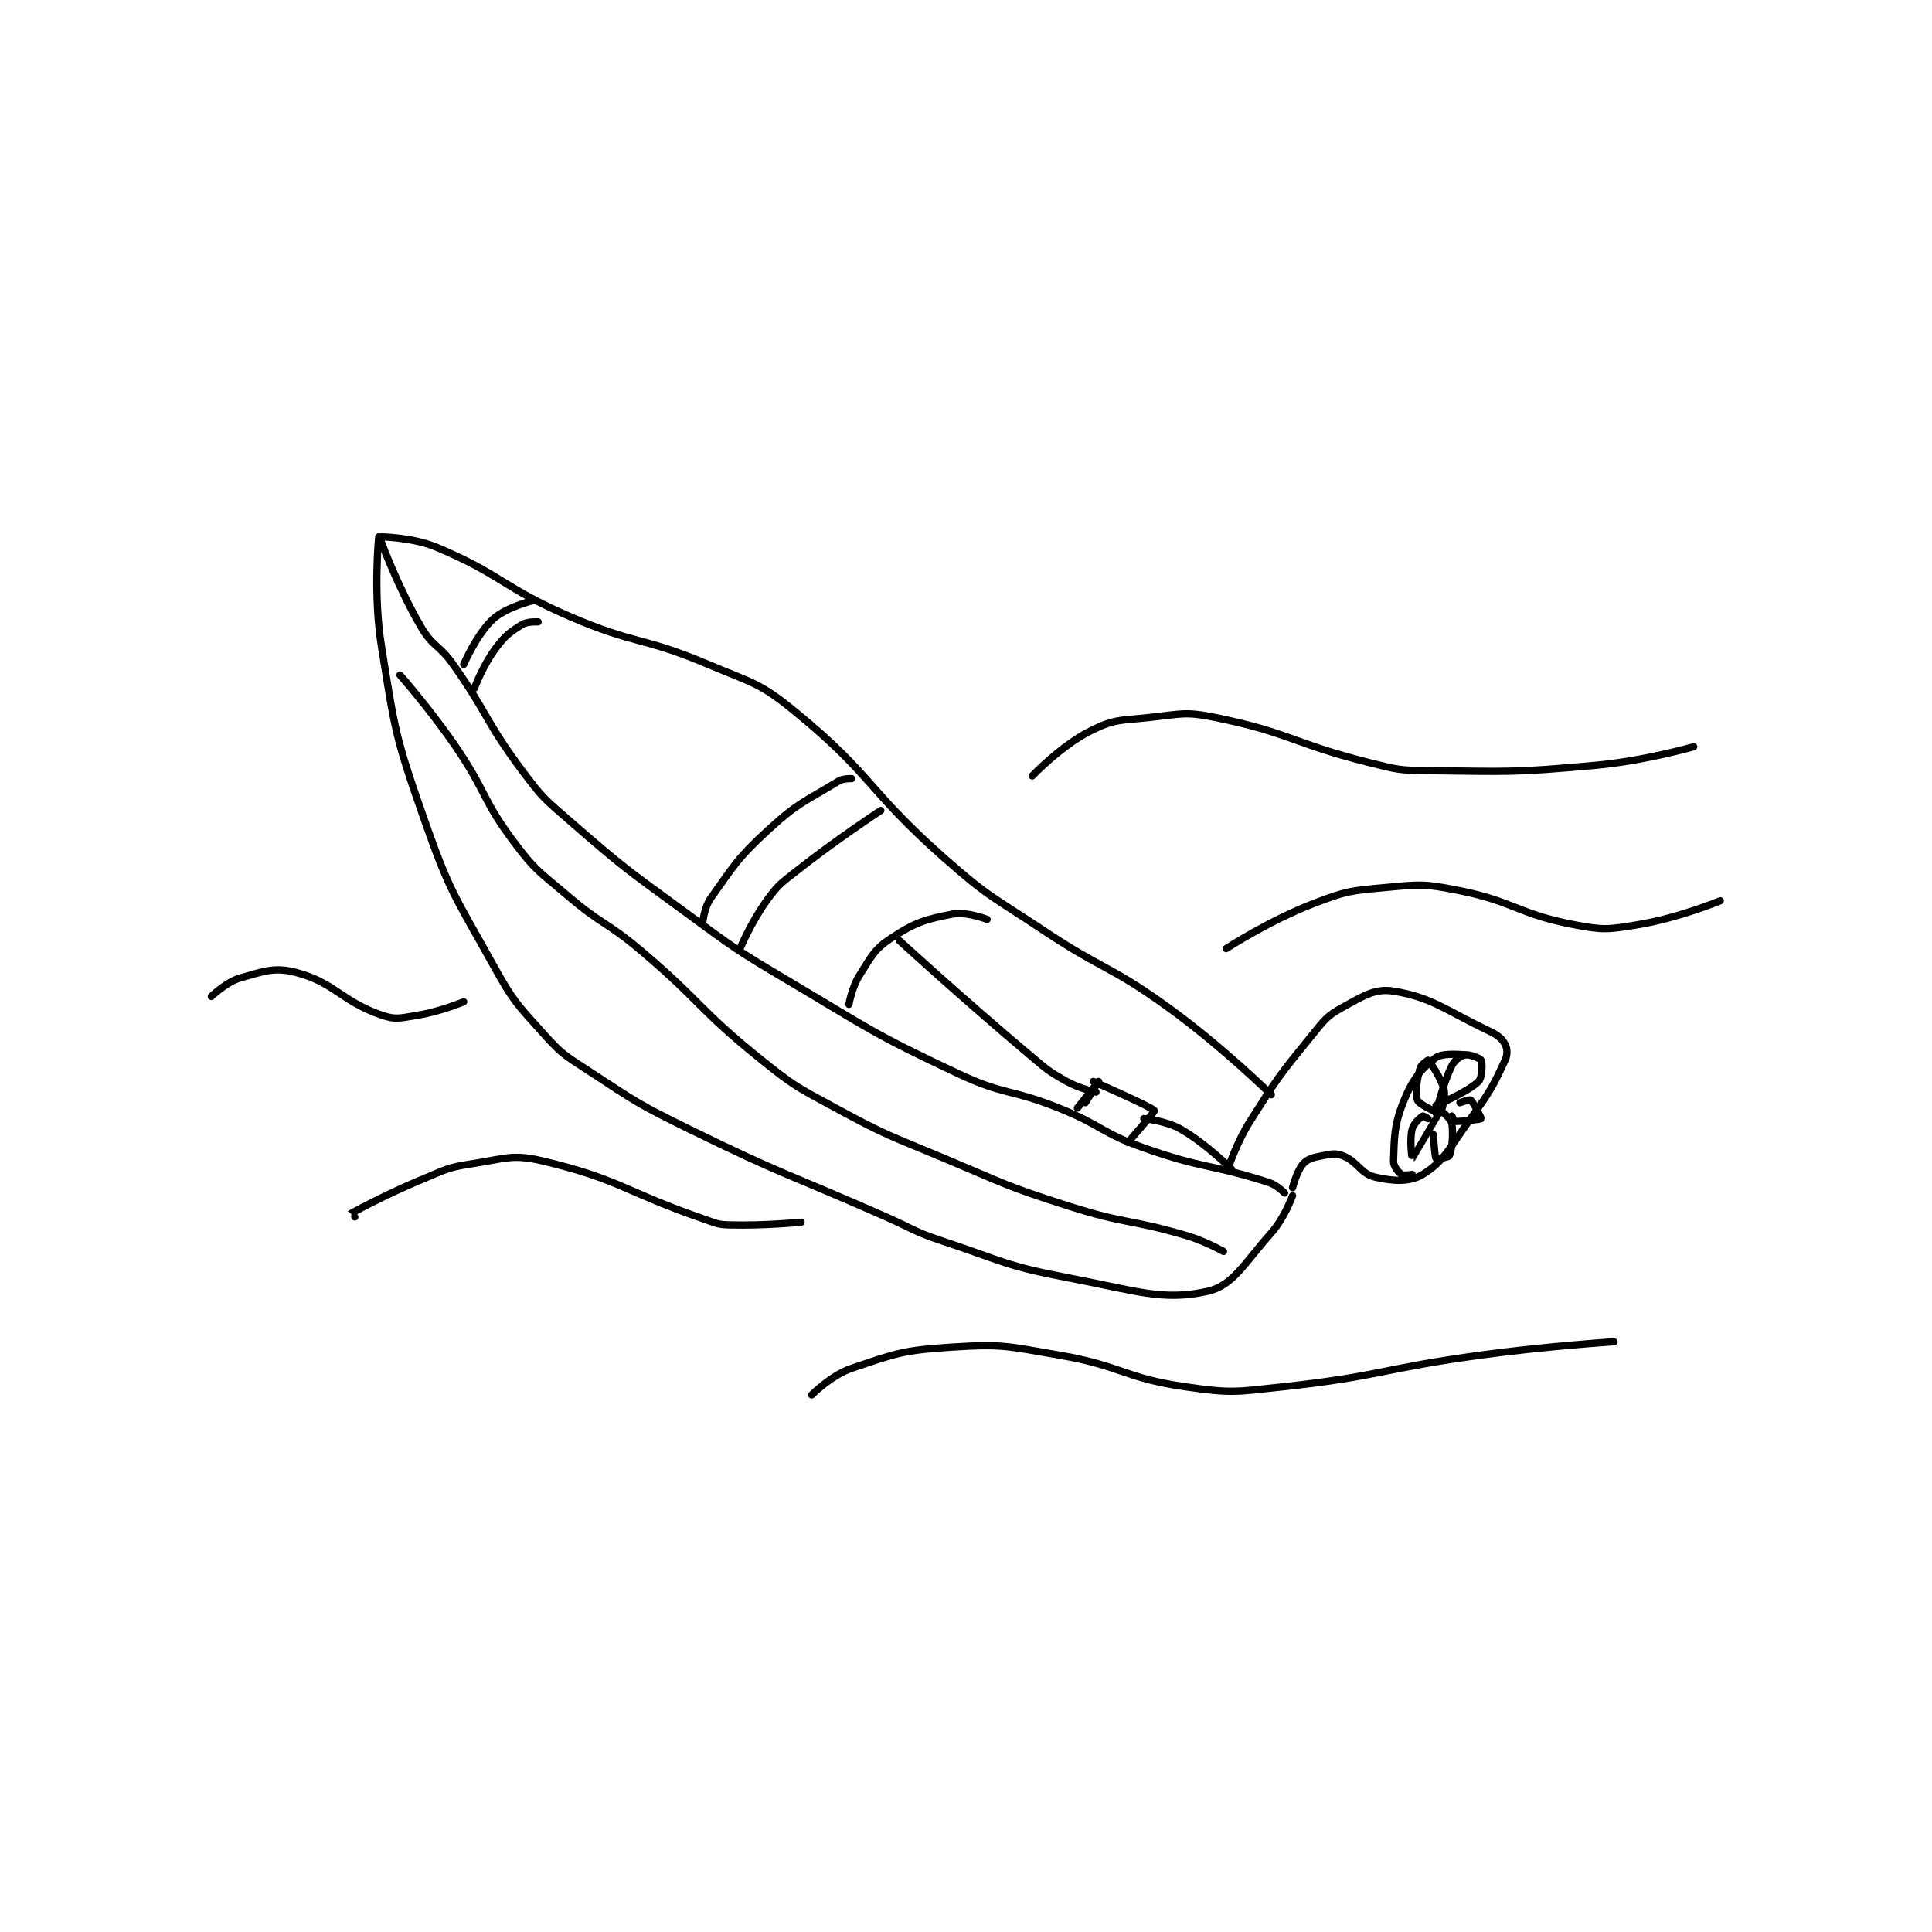 <?xml version="1.0" encoding="utf-8"?>
<!DOCTYPE svg PUBLIC "-//W3C//DTD SVG 1.1//EN" "http://www.w3.org/Graphics/SVG/1.1/DTD/svg11.dtd">
<svg viewBox="0 0 800 800" preserveAspectRatio="xMinYMin meet" xmlns="http://www.w3.org/2000/svg" version="1.1">
<g fill="none" stroke="black" stroke-linecap="round" stroke-linejoin="round" stroke-width="2.727">
<g transform="translate(87.52,222.304) scale(1.1) translate(-41,-95.133)">
<path id="0" d="M105 97.133 C105 97.133 111.414 114.505 120 129.133 C124.428 136.677 126.764 135.693 132 143.133 C145.599 162.458 144.003 164.365 158 183.133 C165.642 193.38 166.269 193.678 176 202.133 C196.457 219.907 196.968 220.012 219 236.133 C237.834 249.914 237.941 250.254 258 262.133 C289.244 280.637 289.537 281.857 322 297.133 C339.798 305.509 341.489 302.729 360 310.133 C376.283 316.646 375.658 319.341 392 325.133 C414.601 333.144 416.951 331.061 439 338.133 C442.138 339.14 445 342.133 445 342.133 "/>
<path id="1" d="M104 95.133 C104 95.133 101.857 116.537 105 136.133 C110.159 168.302 110.212 170.311 121 201.133 C130.795 229.118 132.522 230.073 147 256.133 C154.621 269.851 155.617 270.597 166 282.133 C173.058 289.976 173.964 290.219 183 296.133 C201.096 307.978 201.448 308.532 221 318.133 C257.138 335.88 257.951 334.754 295 351.133 C305.446 355.752 305.279 356.56 316 360.133 C339.527 367.976 339.981 369.57 364 374.133 C389.105 378.903 399.126 382.908 416 379.133 C425.591 376.988 429.747 368.668 440 357.133 C444.995 351.514 448 343.133 448 343.133 "/>
<path id="2" d="M424 332.133 C424 332.133 427.099 322.879 432 315.133 C442.341 298.788 442.844 298.068 455 283.133 C459.977 277.019 460.702 275.587 467 272.133 C474.785 267.864 479.171 265.016 486 266.133 C500.574 268.518 505.192 273.13 522 281.133 C525.265 282.688 526.831 283.989 528 286.133 C528.848 287.688 528.992 289.997 528 292.133 C523.365 302.117 522.328 303.969 515 314.133 C507.064 325.142 505.033 330.224 497 335.133 C492.151 338.096 485.824 337.726 479 336.133 C473.674 334.891 472.498 330.332 467 328.133 C464.106 326.976 462.541 327.425 459 328.133 C455.636 328.806 453.761 329.212 452 331.133 C449.631 333.718 448 340.133 448 340.133 "/>
<path id="3" d="M281 271.133 C281 271.133 282.116 264.64 285 260.133 C289.611 252.928 290.44 250.444 297 246.133 C305.947 240.254 309.631 239.149 320 237.133 C325.283 236.106 333 239.133 333 239.133 "/>
<path id="4" d="M105 95.133 C105 95.133 116.775 95.235 126 99.133 C150.795 109.61 150.469 114.12 176 125.133 C200.926 135.886 203.069 132.574 228 143.133 C244.986 150.327 247.262 149.865 261 161.133 C290.082 184.987 287.917 190.49 317 216.133 C333.924 231.055 335.019 230.479 354 243.133 C376.893 258.395 378.907 256.205 401 272.133 C421.429 286.861 440 305.133 440 305.133 "/>
<path id="5" d="M370 308.133 C370 308.133 375 300.133 375 300.133 C375 300.133 367 310.133 367 310.133 "/>
<path id="6" d="M373 300.133 C373 300.133 395.27 309.841 396 311.133 C396.193 311.475 386 323.133 386 323.133 "/>
<path id="7" d="M300 247.133 C300 247.133 324.187 269.259 349 290.133 C355.529 295.626 355.81 296.107 363 300.133 C367.857 302.853 374 304.133 374 304.133 "/>
<path id="8" d="M392 314.133 C392 314.133 400.329 314.868 406 318.133 C415.613 323.668 425 333.133 425 333.133 "/>
<path id="9" d="M513 290.133 C513 290.133 504.646 289.177 502 291.133 C496.629 295.103 493.284 299.129 490 307.133 C486.132 316.56 486.318 321.218 486 330.133 C485.933 332.018 487.752 334.242 489 335.133 C489.759 335.676 493 335.133 493 335.133 "/>
<path id="10" d="M502 312.133 C502 312.133 504.447 301.24 508 294.133 C509.1 291.934 511.349 290.433 513 290.133 C514.624 289.838 518.642 291.418 519 292.133 C519.537 293.206 519.43 298.703 518 300.133 C514.027 304.106 502 309.133 502 309.133 "/>
<path id="11" d="M504 311.133 C504 311.133 505.781 306.102 505 303.133 C503.73 298.307 499.568 292.638 499 292.133 C498.988 292.123 496.368 293.754 496 295.133 C494.813 299.585 494.084 304.204 495 307.133 C495.46 308.606 501 311.133 501 311.133 "/>
<path id="12" d="M499 314.133 C499 314.133 497.169 313.021 497 313.133 C496.072 313.752 493.56 315.895 493 318.133 C491.974 322.238 492.988 329.14 493 329.133 C493.035 329.112 503 312.133 503 312.133 "/>
<path id="13" d="M501 320.133 C501 320.133 501.512 328.483 502 329.133 C502.138 329.317 506.743 328.689 507 328.133 C507.966 326.04 508.558 320.596 508 316.133 C507.795 314.489 505 312.133 505 312.133 "/>
<path id="14" d="M511 308.133 C511 308.133 514.58 306.818 515 307.133 C516.195 308.029 519.084 314.021 519 314.133 C518.821 314.372 511.259 315.339 509 315.133 C508.731 315.109 508 313.133 508 313.133 "/>
<path id="15" d="M112 147.133 C112 147.133 123.438 160.124 133 174.133 C144.802 191.425 142.749 193.799 155 210.133 C163.167 221.023 164.387 221.068 175 230.133 C188.147 241.363 189.731 239.891 203 251.133 C225.571 270.256 224.201 272.707 247 291.133 C260.249 301.841 260.978 301.979 276 310.133 C295.607 320.777 296.234 320.402 317 329.133 C340.132 338.859 340.237 339.56 364 347.133 C385.406 353.955 386.533 351.841 408 358.133 C415.164 360.233 422 364.133 422 364.133 "/>
<path id="16" d="M41 268.133 C41 268.133 46.629 262.644 52 261.133 C60.929 258.622 64.831 256.976 73 259.133 C87.456 262.952 89.967 269.904 105 275.133 C110.603 277.082 112.452 276.19 119 275.133 C127.329 273.79 136 270.133 136 270.133 "/>
<path id="17" d="M95 351.133 C95 351.133 92.979 350.145 93 350.133 C93.491 349.858 106.314 342.786 120 337.133 C129.081 333.383 129.615 332.561 139 331.133 C151.796 329.186 154.242 327.327 166 330.133 C195.109 337.08 196.582 341.704 227 352.133 C231.298 353.607 231.622 354.012 236 354.133 C249.041 354.496 263 353.133 263 353.133 "/>
<path id="18" d="M267 418.133 C267 418.133 274.332 410.737 282 408.133 C298.971 402.37 301.574 401.315 320 400.133 C339.045 398.913 340.599 399.826 360 403.133 C383.966 407.219 384.362 411.757 408 415.133 C425.117 417.579 426.431 417.033 444 415.133 C481.236 411.108 481.445 408.241 519 403.133 C543.837 399.756 569 398.133 569 398.133 "/>
<path id="19" d="M423 250.133 C423 250.133 439.334 239.522 456 233.133 C468.357 228.397 469.78 228.357 483 227.133 C495.909 225.938 497.315 225.632 510 228.133 C531.718 232.416 532.486 237.02 554 241.133 C565.107 243.257 566.772 242.971 578 241.133 C593.192 238.647 609 232.133 609 232.133 "/>
<path id="20" d="M350 185.133 C350 185.133 360.907 173.68 372 168.133 C380.911 163.678 383.135 164.289 394 163.133 C406.055 161.851 407.483 160.774 419 163.133 C447.324 168.935 448.032 172.891 477 180.133 C487.587 182.78 488.137 183.006 499 183.133 C530.046 183.499 531.039 183.92 562 181.133 C580.44 179.474 599 174.133 599 174.133 "/>
<path id="21" d="M240 250.133 C240 250.133 244.233 240.097 250 232.133 C254.333 226.15 255.019 225.862 261 221.133 C276.238 209.085 293 198.133 293 198.133 "/>
<path id="22" d="M226 240.133 C226 240.133 226.55 234.563 229 231.133 C238.172 218.293 238.972 216.159 251 205.133 C262.154 194.909 264.623 194.719 277 187.133 C278.876 185.984 282 186.133 282 186.133 "/>
<path id="23" d="M140 152.133 C140 152.133 143.258 143.457 148 137.133 C151.726 132.165 153.229 131.115 158 128.133 C160.023 126.869 164 127.133 164 127.133 "/>
<path id="24" d="M136 143.133 C136 143.133 140.852 131.808 147 126.133 C151.943 121.57 162 119.133 162 119.133 "/>
</g>
</g>
</svg>
